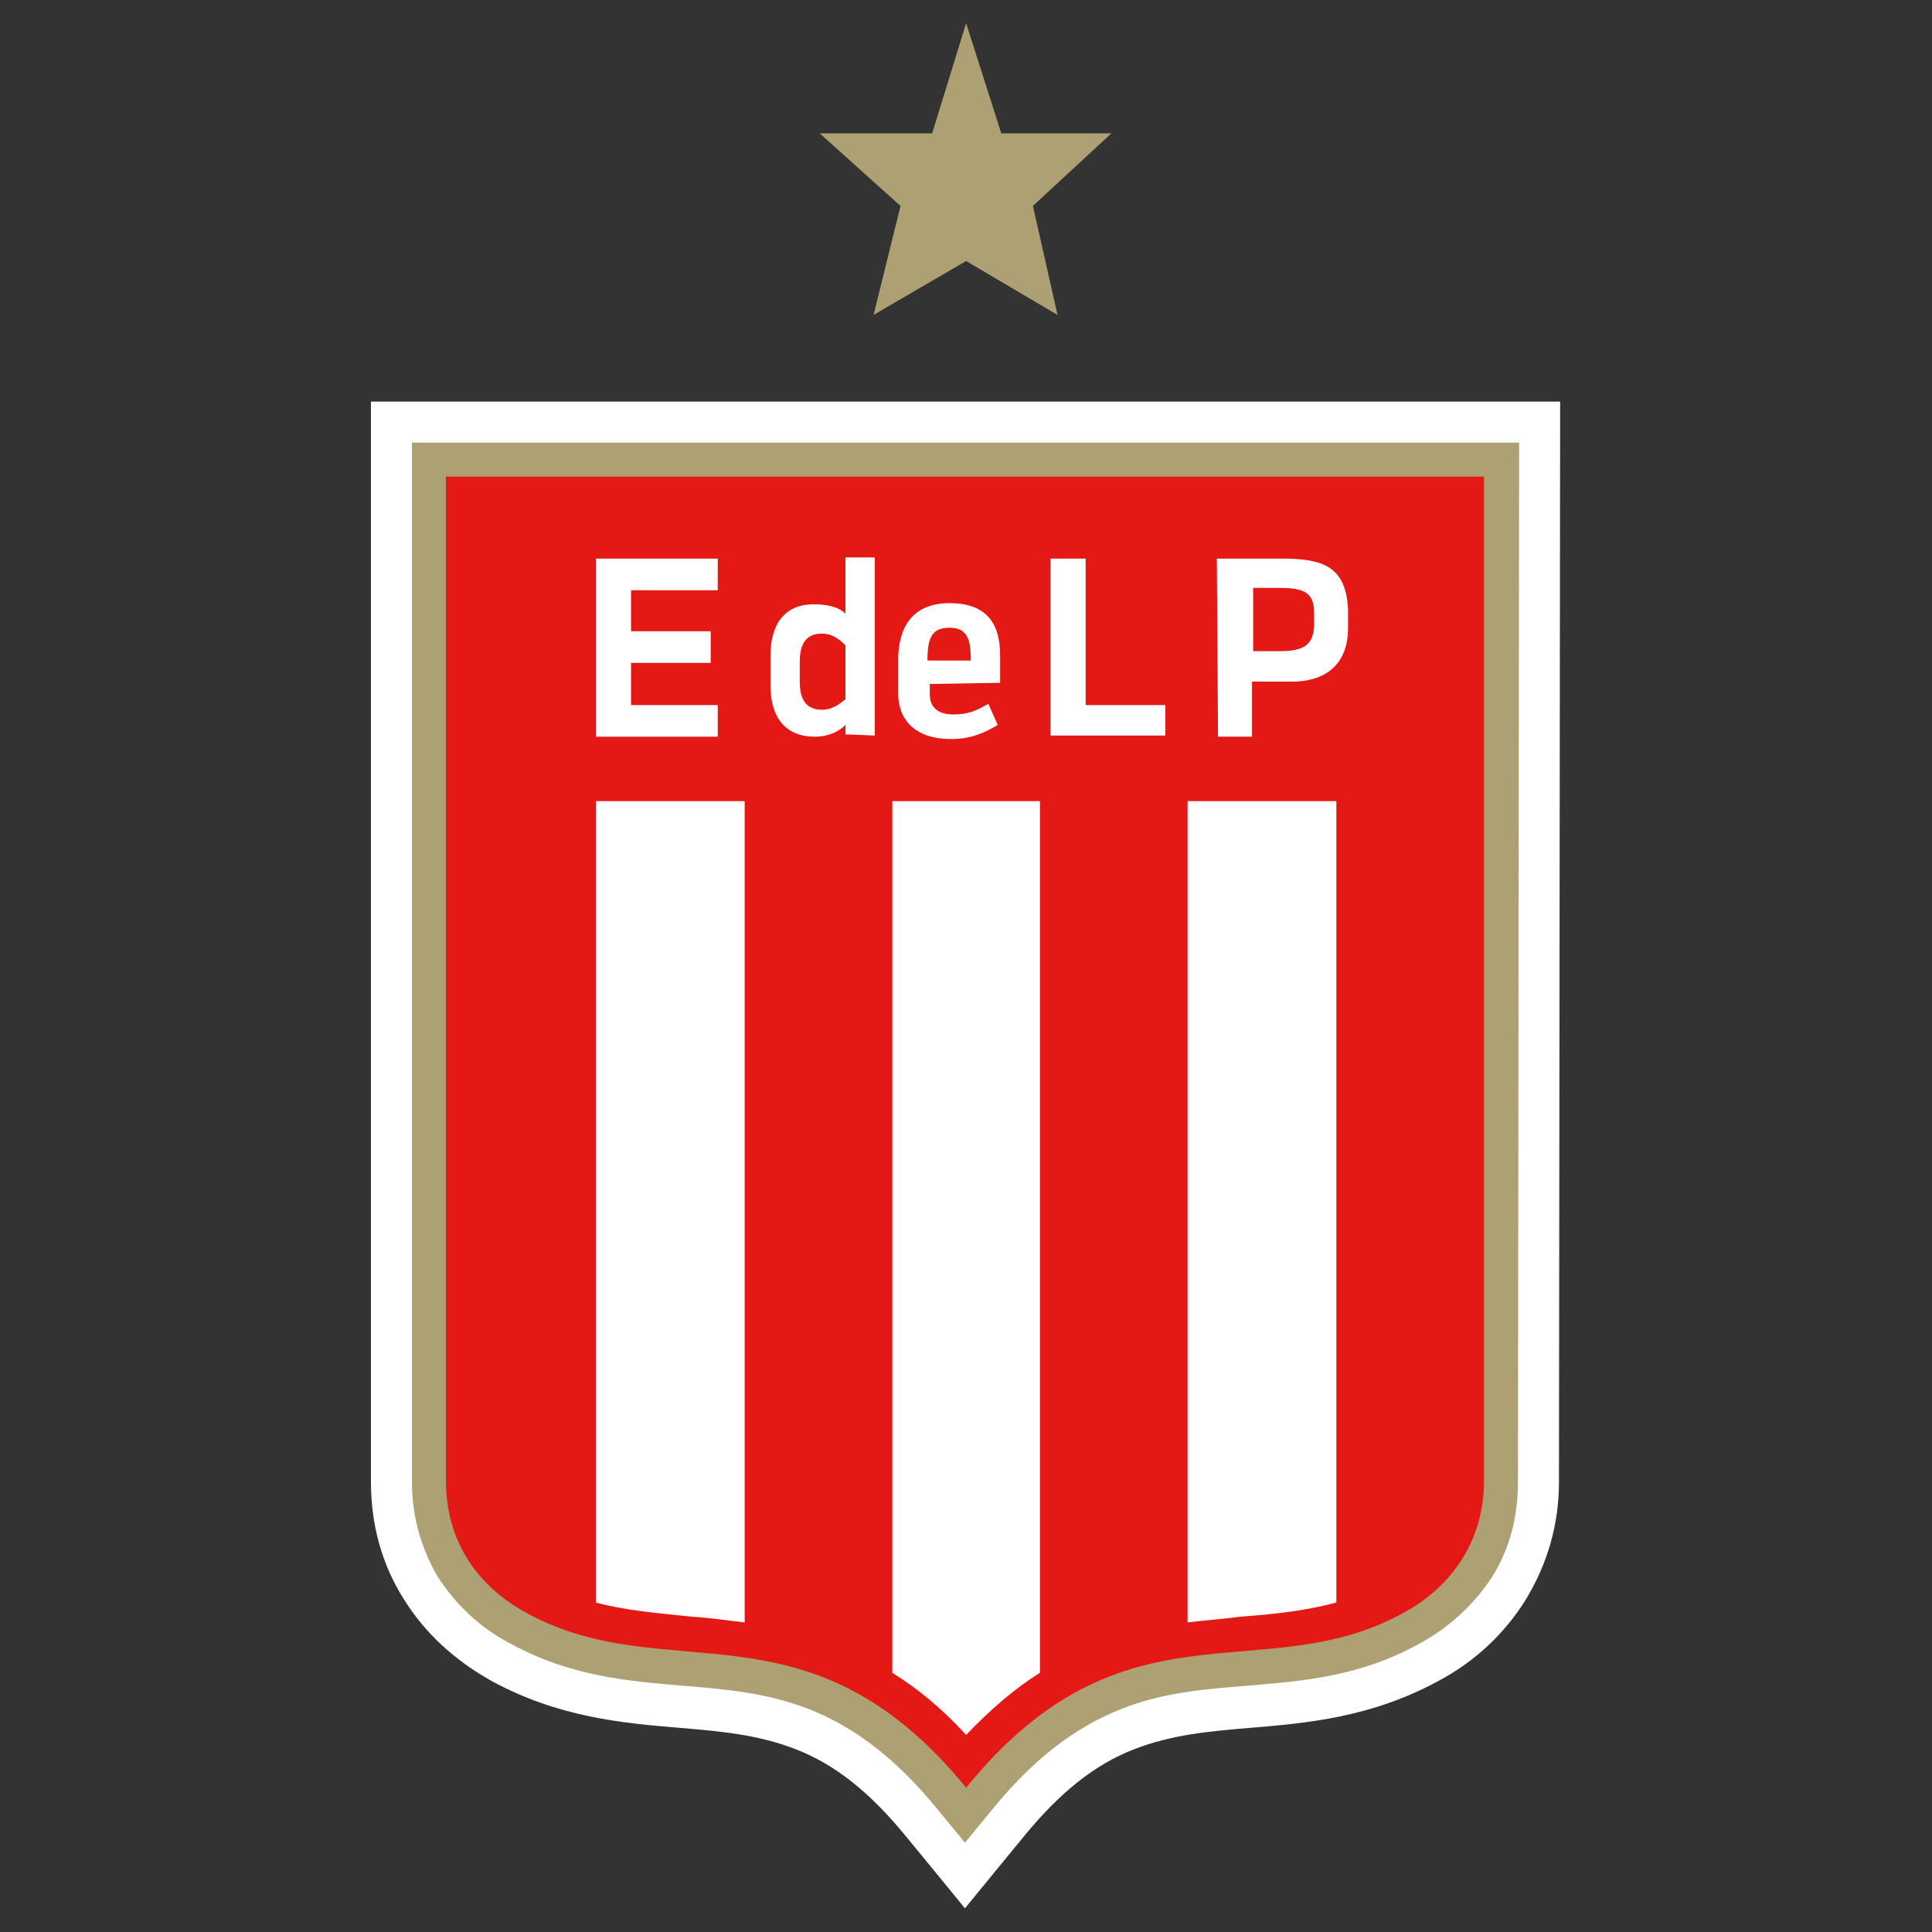 <svg width="500" height="500" viewBox="0 0 500 500" fill="none" xmlns="http://www.w3.org/2000/svg">
<rect x="0" y="0" width="500" height="500" fill="#333333" stroke="none"/>
<path d="M403.762 103.938H96V383.502C96 394.417 98.729 404.727 104.49 413.823C109.948 422.616 117.528 429.59 127.231 435.048C144.514 444.448 161.191 445.964 176.049 447.177C186.964 448.086 196.364 448.996 205.763 452.634C216.073 456.576 225.169 463.853 234.569 475.376L241.543 483.866L249.73 493.872L257.916 483.866L264.89 475.376C274.29 463.853 283.386 456.576 293.696 452.634C303.095 448.996 312.495 448.086 323.411 447.177C338.268 445.964 354.945 444.448 372.228 435.048C381.931 429.893 389.511 422.616 394.969 413.823C400.427 404.727 403.459 394.721 403.459 383.502L403.762 103.938Z" fill="white"/>
<path d="M383.75 123.344H115.406V383.198C115.406 398.056 122.986 410.184 136.328 417.461C172.713 437.474 208.796 412.307 249.73 462.64C290.664 412.61 326.443 437.474 363.132 417.461C376.473 410.184 384.053 398.359 384.053 383.198L383.75 123.344Z" fill="#E41815" stroke="#E41815" stroke-miterlimit="10"/>
<path d="M233.053 53.301L226.079 81.5L250.033 67.552L273.683 81.5L267.316 53.301L287.631 34.502H259.129L250.033 6L241.239 34.502H212.131L233.053 53.301Z" fill="#ADA072"/>
<path d="M384.053 123.344V383.198C384.053 398.056 376.473 410.184 363.131 417.461C326.746 437.474 290.966 412.307 250.033 462.64C209.099 412.61 173.016 437.474 136.327 417.461C122.986 410.184 115.406 398.359 115.406 383.198V123.344H384.053ZM393.15 114.551H106.612V383.501C106.612 392.598 109.038 400.785 113.283 408.062C117.831 415.036 123.896 421.1 132.082 425.345C147.546 433.835 162.404 435.048 176.655 436.261C187.874 437.17 198.486 438.08 209.402 442.325C221.53 447.176 232.143 455.363 242.755 468.401L249.729 476.891L256.703 468.401C267.316 455.363 277.928 447.176 290.057 442.325C300.669 438.08 311.282 437.17 322.804 436.261C337.358 435.048 352.216 433.835 367.376 425.345C375.26 421.1 381.627 415.036 386.176 408.062C390.724 400.785 392.846 392.598 392.846 383.501L393.15 114.551Z" fill="#ADA072"/>
<path d="M154.217 414.733C162.101 416.855 170.288 417.462 178.778 418.371C183.326 418.674 187.874 419.281 192.725 419.887V207.334H154.217V414.733ZM307.34 207.334V419.887C312.192 419.281 316.74 418.978 321.288 418.371C329.778 417.765 337.965 416.855 345.849 414.733V207.334H307.34ZM230.93 432.926C237.298 436.867 243.665 442.022 250.033 448.996C256.4 442.325 262.768 436.867 269.135 432.926V207.334H230.93V432.926Z" fill="white"/>
<path d="M163.314 182.471H185.752V190.657H154.217V144.569H185.752V152.756H163.314V163.368H183.932V171.555H163.314V182.471Z" fill="white"/>
<path d="M271.864 144.569H280.961V182.471H301.579V190.354H271.864V144.569Z" fill="white"/>
<path d="M314.92 144.569H331.9C342.513 144.569 348.274 146.691 348.88 157.607C348.88 158.213 348.88 161.549 348.88 162.458C348.88 172.465 342.513 176.406 334.326 176.406H324.017V190.657H315.224L314.92 144.569ZM324.017 168.523H331.294C337.661 168.523 339.784 166.703 340.087 162.155C340.087 161.549 340.087 158.82 340.087 158.517C340.087 153.059 337.055 152.149 330.991 152.149H324.32V168.523H324.017Z" fill="white"/>
<path d="M258.826 176.71V169.432C258.826 160.942 254.884 156.091 245.788 156.091C236.994 156.091 232.75 161.246 232.446 170.039V179.439C232.446 186.412 236.994 191.264 246.091 191.264C251.246 191.264 254.581 189.748 258.219 187.625L255.794 182.167C252.458 183.987 250.639 184.896 246.697 184.896C242.149 184.896 240.633 182.471 240.633 179.742V177.013L258.826 176.71ZM245.788 162.459C250.336 162.459 251.246 165.491 251.246 170.949H240.027C240.027 164.884 241.239 162.459 245.788 162.459Z" fill="white"/>
<path d="M226.382 190.354V144.266H218.802V158.82C216.982 157.001 213.95 156.394 210.615 156.394C203.035 156.394 199.396 161.549 199.396 169.736V177.316C199.396 185.806 203.338 190.657 210.918 190.657C214.253 190.657 216.982 189.445 218.802 187.625C218.802 187.928 218.802 190.051 218.802 190.051L226.382 190.354ZM212.737 183.683C208.796 183.683 206.976 181.258 206.976 176.406V171.252C206.976 166.4 208.796 163.975 212.737 163.975C215.163 163.975 216.982 165.187 218.802 167.007V180.955C216.982 182.471 215.163 183.683 212.737 183.683Z" fill="white"/>
</svg>
